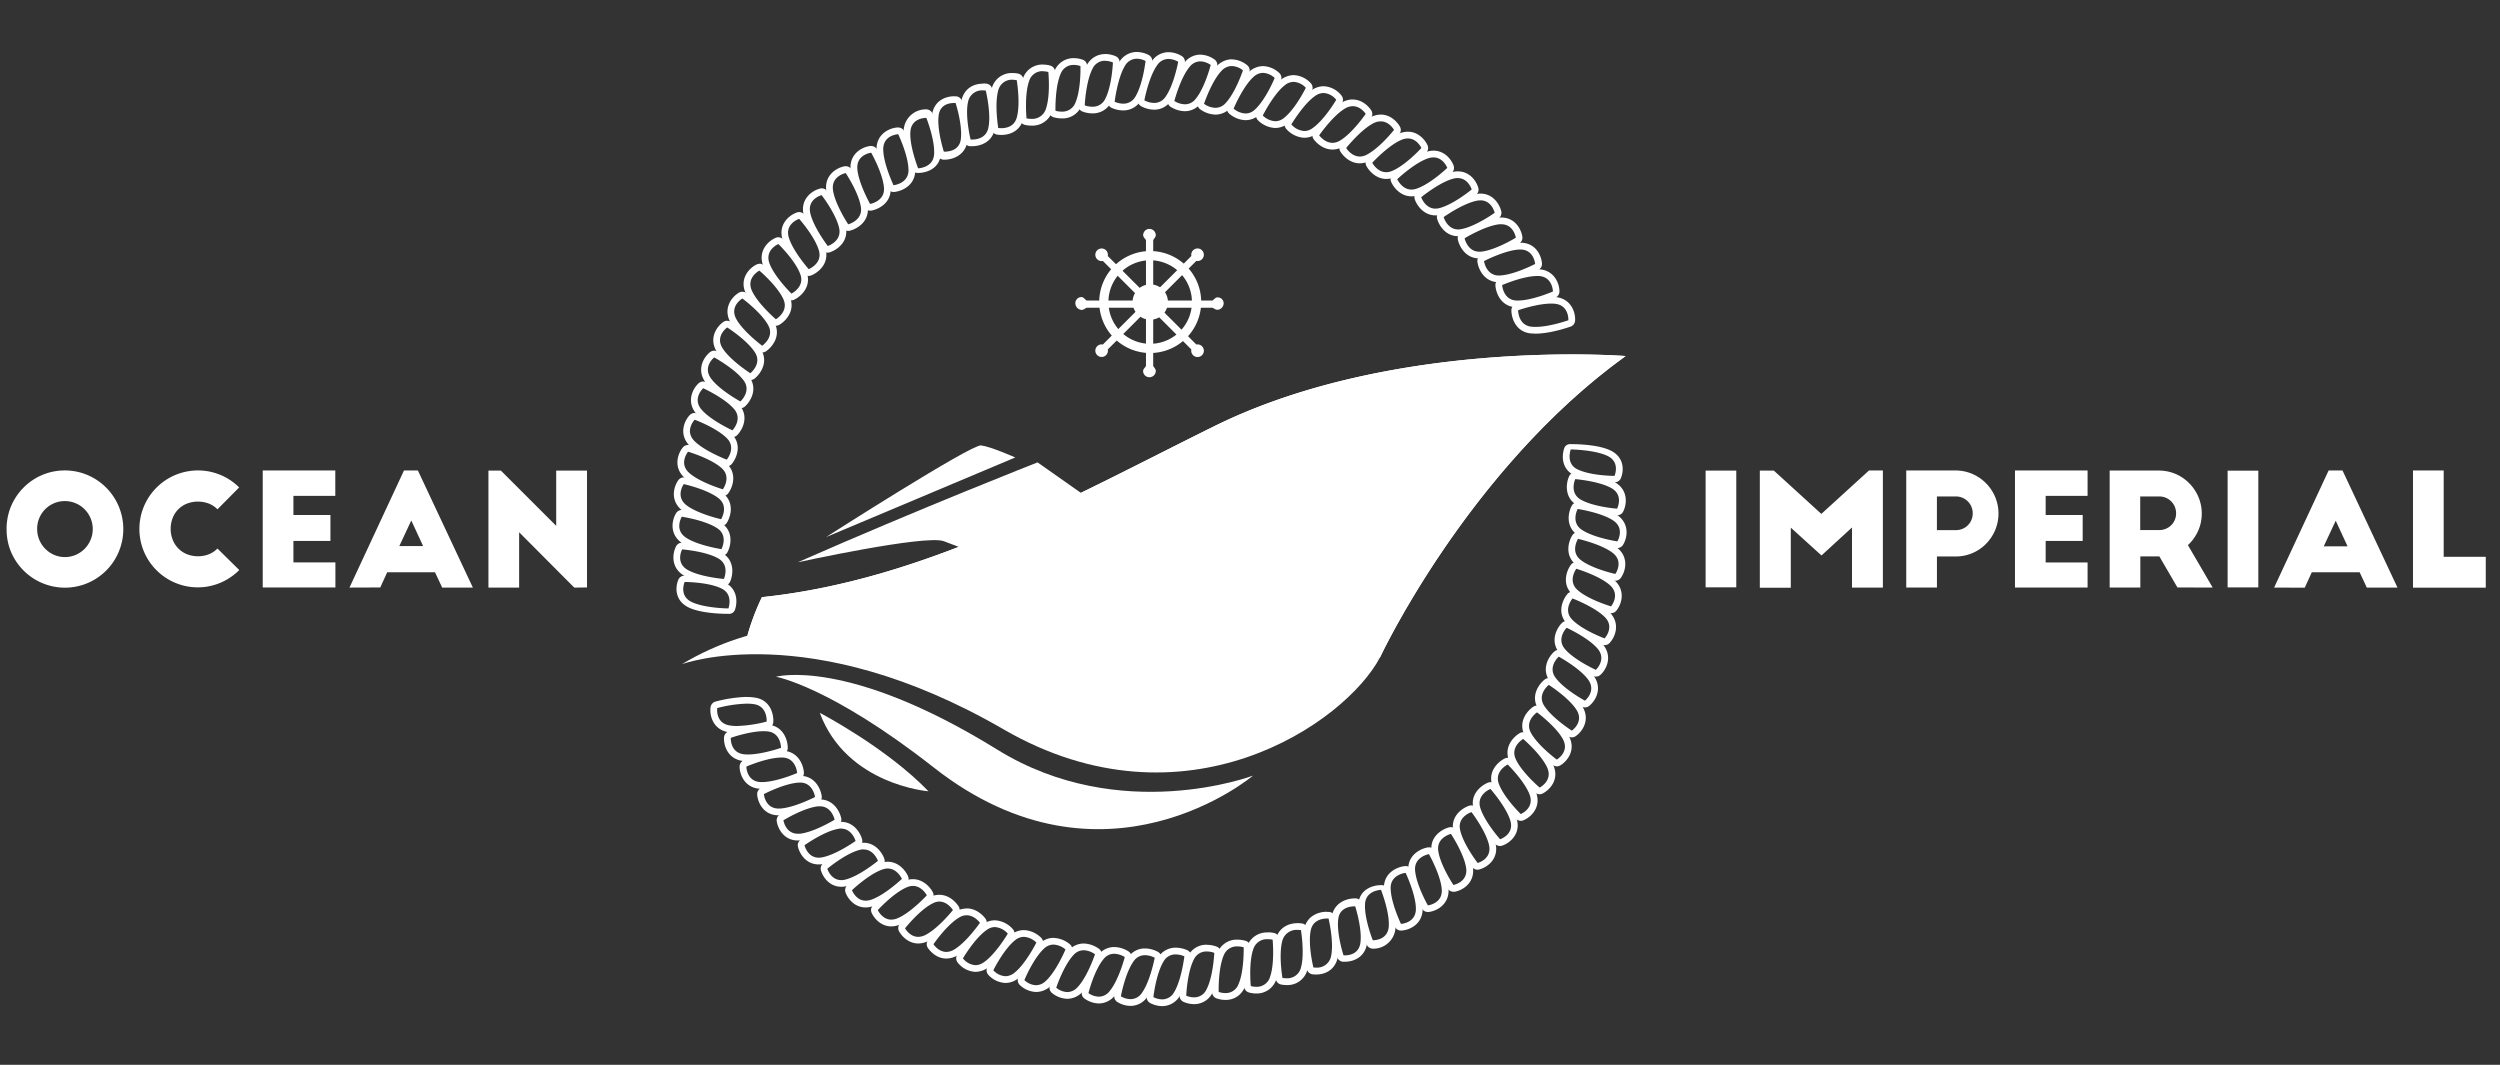<svg id="Layer_1" data-name="Layer 1" xmlns="http://www.w3.org/2000/svg" viewBox="0 0 878.1 374"><rect x="0" y="0" width="878.1" height="374" fill="#333333" stroke="none"/><defs><style>.cls-1{fill:#fff;fill-rule:evenodd;}</style></defs><title>oceanimperialw</title><path class="cls-1" d="M262.29,244.78h0a48.09,48.09,0,0,0-11,1.65,2.39,2.39,0,0,0-1.71,2c-.4,3,.92,7.82,6.22,8.75a17.52,17.52,0,0,0,3,.24,49.5,49.5,0,0,0,11.08-1.65,2.37,2.37,0,0,0,1.73-2.11c.19-2.57-.86-7.67-6.23-8.6a18.34,18.34,0,0,0-3.12-.25Zm0,2.37a15.6,15.6,0,0,1,2.71.21c4.67.82,4.28,6.09,4.28,6.09A46.8,46.8,0,0,1,258.83,255a14.6,14.6,0,0,1-2.63-.21c-5-.87-4.28-6.09-4.28-6.09A45.44,45.44,0,0,1,262.29,247.15Z"/><path class="cls-1" d="M268.23,254.46h0c-5.38,0-12.07,2.37-12.35,2.47a2.38,2.38,0,0,0-1.57,2.08c-.19,3,1.46,7.73,6.81,8.29a13.43,13.43,0,0,0,1.59.08c5.32,0,12.11-2.37,12.4-2.47a2.37,2.37,0,0,0,1.58-2.23c0-2.57-1.39-7.58-6.82-8.14a14.19,14.19,0,0,0-1.64-.08Zm0,2.37a12.62,12.62,0,0,1,1.4.07c4.72.48,4.69,5.77,4.69,5.77S267.68,265,262.71,265c-.47,0-.91,0-1.34-.06-5-.53-4.69-5.78-4.69-5.78S263.2,256.83,268.23,256.83Z"/><path class="cls-1" d="M274.5,263.71h0c-5.56,0-13,3.23-13.3,3.37a2.37,2.37,0,0,0-1.42,2.18c0,3,2,7.62,7.37,7.8h.46c5.48,0,13-3.24,13.33-3.38a2.36,2.36,0,0,0,1.42-2.33c-.16-2.56-1.92-7.46-7.37-7.65Zm0,2.37h.41c4.75.16,5.08,5.44,5.08,5.44s-7.33,3.18-12.38,3.18h-.38c-5.05-.17-5.08-5.44-5.08-5.44S269.38,266.08,274.5,266.08Z"/><path class="cls-1" d="M281.05,272.5h-.31c-5.62.2-13.21,4.15-13.53,4.32a2.39,2.39,0,0,0-1.26,2.28c.19,2.51,2,7.27,7.56,7.27h.34c5.52-.2,13.19-4.15,13.51-4.32a2.37,2.37,0,0,0,1.26-2.42c-.33-2.47-2.34-7.13-7.57-7.13Zm0,2.37c4.54,0,5.22,5.07,5.22,5.07s-7.46,3.88-12.51,4.06h-.25c-4.81,0-5.2-5.08-5.2-5.08s7.37-3.87,12.51-4.05Z"/><path class="cls-1" d="M288,280.84h0c-.29,0-.58,0-.89,0-5.59.6-12.88,5.07-13.19,5.26a2.38,2.38,0,0,0-1.1,2.36c.34,2.33,2.33,6.75,7.43,6.75a7.69,7.69,0,0,0,.95-.06c5.5-.58,12.88-5.06,13.19-5.25a2.36,2.36,0,0,0,1.08-2.5c-.47-2.29-2.64-6.6-7.47-6.6Zm0,2.37c4.18,0,5.15,4.71,5.15,4.71s-7.17,4.38-12.2,4.92l-.7,0c-4.39,0-5.08-4.72-5.08-4.72s7.07-4.37,12.19-4.91Z"/><path class="cls-1" d="M295.41,288.67h0a7.63,7.63,0,0,0-1.41.13c-5.54,1-12.5,5.95-12.8,6.16a2.38,2.38,0,0,0-.93,2.43c.47,2.15,2.61,6.23,7.31,6.23a9,9,0,0,0,1.52-.14c5.44-1,12.49-6,12.79-6.16a2.36,2.36,0,0,0,.9-2.57c-.63-2.26-2.9-6.08-7.38-6.08Zm0,2.37c3.88,0,5.1,4.35,5.1,4.35s-6.85,4.87-11.83,5.76a6.24,6.24,0,0,1-1.1.1c-4,0-5-4.37-5-4.37s6.75-4.85,11.82-5.75A6,6,0,0,1,295.41,291Z"/><path class="cls-1" d="M303.36,296h0a7.62,7.62,0,0,0-1.92.25c-5.45,1.36-12.05,6.8-12.33,7a2.38,2.38,0,0,0-.76,2.49c.62,2.13,2.84,5.73,7.19,5.73a8.58,8.58,0,0,0,2-.26c5.36-1.35,12-6.81,12.33-7a2.37,2.37,0,0,0,.72-2.63c-.74-2.07-3.1-5.57-7.27-5.57Zm0,2.37c3.61,0,5,4,5,4s-6.49,5.34-11.39,6.57a6.18,6.18,0,0,1-1.47.19c-3.73,0-4.91-4-4.91-4S297,299.75,302,298.5A5.53,5.53,0,0,1,303.36,298.33Z"/><path class="cls-1" d="M311.79,302.68a7.79,7.79,0,0,0-2.4.4c-5.35,1.74-11.55,7.63-11.81,7.88a2.38,2.38,0,0,0-.59,2.54c.72,1.94,3,5.23,7.05,5.23a8.21,8.21,0,0,0,2.54-.43c5.25-1.71,11.54-7.63,11.81-7.88a2.36,2.36,0,0,0,.54-2.67c-.82-1.88-3.26-5.07-7.14-5.07Zm0,2.37c3.37,0,5,3.65,5,3.65s-6.11,5.78-10.91,7.35a6,6,0,0,1-1.81.3c-3.46,0-4.82-3.68-4.82-3.68s6-5.74,10.9-7.34A5.51,5.51,0,0,1,311.79,305.05Z"/><path class="cls-1" d="M320.65,308.8h0a7.5,7.5,0,0,0-2.86.58c-5.21,2.11-11,8.42-11.23,8.69a2.37,2.37,0,0,0-.4,2.57c.79,1.76,3.14,4.74,6.9,4.74a8,8,0,0,0,3-.62c5.12-2.08,11-8.42,11.22-8.68a2.38,2.38,0,0,0,.36-2.71c-.89-1.7-3.37-4.57-7-4.57Zm0,2.37c3.16,0,4.89,3.3,4.89,3.3s-5.69,6.19-10.37,8.09a5.49,5.49,0,0,1-2.11.45c-3.23,0-4.74-3.35-4.74-3.35s5.59-6.15,10.36-8.08A5.15,5.15,0,0,1,320.65,311.17Z"/><path class="cls-1" d="M329.9,314.29h0a7.39,7.39,0,0,0-3.28.79c-5.05,2.47-10.38,9.17-10.6,9.45a2.35,2.35,0,0,0-.23,2.59c.86,1.59,3.24,4.27,6.73,4.27a7.92,7.92,0,0,0,3.44-.84c5-2.43,10.37-9.17,10.59-9.45a2.37,2.37,0,0,0,.17-2.72c-.26-.42-2.64-4.09-6.82-4.09Zm0,2.37c3,0,4.8,3,4.8,3s-5.24,6.57-9.78,8.8a5.57,5.57,0,0,1-2.4.6c-3,0-4.64-3-4.64-3s5.16-6.53,9.78-8.79A5.08,5.08,0,0,1,329.9,316.66Z"/><path class="cls-1" d="M339.52,319.11h0a7.3,7.3,0,0,0-3.7,1c-4.86,2.81-9.71,9.86-9.91,10.16a2.38,2.38,0,0,0-.05,2.6c.25.39,2.53,3.81,6.54,3.81a7.59,7.59,0,0,0,3.84-1.1c4.78-2.77,9.7-9.86,9.91-10.16a2.36,2.36,0,0,0,0-2.73c-.26-.37-2.71-3.62-6.6-3.62Zm0,2.37c2.79,0,4.68,2.64,4.68,2.64s-4.77,6.92-9.15,9.45a5.23,5.23,0,0,1-2.65.78c-2.82,0-4.53-2.7-4.53-2.7s4.68-6.87,9.14-9.45A4.9,4.9,0,0,1,339.52,321.48Z"/><path class="cls-1" d="M349.44,323.25h0a7.22,7.22,0,0,0-4.09,1.31c-4.66,3.15-9,10.52-9.18,10.83a2.38,2.38,0,0,0,.14,2.6,8.36,8.36,0,0,0,6.31,3.36,7.43,7.43,0,0,0,4.23-1.38c4.58-3.1,9-10.51,9.18-10.83a2.39,2.39,0,0,0-.22-2.72,9,9,0,0,0-6.37-3.17Zm0,2.37a6.66,6.66,0,0,1,4.54,2.32s-4.27,7.23-8.45,10.07a5.21,5.21,0,0,1-2.91,1,6.13,6.13,0,0,1-4.4-2.39s4.2-7.18,8.46-10.06A4.83,4.83,0,0,1,349.44,325.62Z"/><path class="cls-1" d="M359.64,326.69h0a7.12,7.12,0,0,0-4.47,1.61c-4.43,3.47-8.24,11.12-8.4,11.45a2.37,2.37,0,0,0,.31,2.58,8.58,8.58,0,0,0,6.06,2.92,7.31,7.31,0,0,0,4.6-1.69c4.35-3.4,8.23-11.11,8.4-11.44a2.39,2.39,0,0,0-.41-2.7,9.15,9.15,0,0,0-6.09-2.73Zm0,2.37a6.85,6.85,0,0,1,4.38,2s-3.76,7.52-7.74,10.64a5,5,0,0,1-3.14,1.18,6.25,6.25,0,0,1-4.25-2.08s3.69-7.46,7.74-10.63A4.75,4.75,0,0,1,359.64,329.06Z"/><path class="cls-1" d="M370.06,329.41h0a7.15,7.15,0,0,0-4.84,1.94c-4.17,3.76-7.44,11.67-7.58,12a2.36,2.36,0,0,0,.5,2.56,8.66,8.66,0,0,0,5.76,2.51,7.34,7.34,0,0,0,5-2c4.1-3.71,7.44-11.67,7.58-12a2.39,2.39,0,0,0-.59-2.66,9.31,9.31,0,0,0-5.78-2.32Zm0,2.37a7,7,0,0,1,4.18,1.7s-3.23,7.77-7,11.15a5,5,0,0,1-3.37,1.42,6.36,6.36,0,0,1-4.07-1.8s3.16-7.69,7-11.15A4.75,4.75,0,0,1,370.06,331.78Z"/><path class="cls-1" d="M380.66,331.4h0a7.1,7.1,0,0,0-5.19,2.28c-3.91,4.05-6.62,12.16-6.73,12.5a2.38,2.38,0,0,0,.67,2.52,8.83,8.83,0,0,0,5.45,2.12,7.25,7.25,0,0,0,5.28-2.38c3.83-4,6.6-12.15,6.72-12.5a2.37,2.37,0,0,0-.78-2.62,9.56,9.56,0,0,0-5.42-1.92Zm0,2.37a7.18,7.18,0,0,1,3.95,1.41s-2.68,8-6.18,11.62a4.87,4.87,0,0,1-3.57,1.65,6.49,6.49,0,0,1-3.87-1.52s2.61-7.9,6.18-11.61A4.71,4.71,0,0,1,380.66,333.77Z"/><path class="cls-1" d="M391.39,332.64a7.07,7.07,0,0,0-5.55,2.66c-3.61,4.31-5.74,12.59-5.83,12.94a2.35,2.35,0,0,0,.85,2.46,9,9,0,0,0,5.08,1.75,7.15,7.15,0,0,0,5.59-2.75c3.55-4.25,5.74-12.59,5.83-12.95a2.35,2.35,0,0,0-.95-2.55,9.71,9.71,0,0,0-5-1.56Zm0,2.37a7.31,7.31,0,0,1,3.68,1.15s-2.11,8.14-5.35,12a4.79,4.79,0,0,1-3.78,1.91,6.63,6.63,0,0,1-3.63-1.25s2-8.07,5.35-12A4.7,4.7,0,0,1,391.39,335Z"/><path class="cls-1" d="M402.2,333.13h0a7,7,0,0,0-5.89,3.05c-3.3,4.56-4.86,13-4.92,13.32a2.37,2.37,0,0,0,1,2.4,9,9,0,0,0,4.68,1.41,7.08,7.08,0,0,0,5.9-3.16c3.24-4.47,4.85-13,4.92-13.32a2.37,2.37,0,0,0-1.14-2.48,9.87,9.87,0,0,0-4.57-1.22Zm0,2.37a7.53,7.53,0,0,1,3.38.9s-1.55,8.26-4.51,12.36a4.76,4.76,0,0,1-4,2.18,6.79,6.79,0,0,1-3.37-1s1.49-8.19,4.51-12.36A4.72,4.72,0,0,1,402.2,335.5Z"/><path class="cls-1" d="M413,332.86h0a7.11,7.11,0,0,0-6.23,3.48c-3,4.77-3.94,13.27-4,13.63a2.37,2.37,0,0,0,1.19,2.32,9.18,9.18,0,0,0,4.23,1.1,7.17,7.17,0,0,0,6.2-3.58c2.92-4.7,3.93-13.27,4-13.63a2.37,2.37,0,0,0-1.3-2.4,10.07,10.07,0,0,0-4.08-.92Zm0,2.37a7.58,7.58,0,0,1,3,.68s-1,8.35-3.63,12.64a4.76,4.76,0,0,1-4.19,2.47,6.85,6.85,0,0,1-3.06-.79s.91-8.27,3.64-12.64A4.71,4.71,0,0,1,413,335.23Z"/><path class="cls-1" d="M423.88,331.83h0a7.15,7.15,0,0,0-6.58,3.93c-2.64,5-3,13.52-3,13.88a2.36,2.36,0,0,0,1.35,2.23,9.31,9.31,0,0,0,3.74.82,7.12,7.12,0,0,0,6.49-4c2.59-4.88,3-13.5,3-13.87a2.36,2.36,0,0,0-1.46-2.3,10,10,0,0,0-3.53-.66Zm0,2.37a7.68,7.68,0,0,1,2.63.48s-.38,8.4-2.75,12.87a4.73,4.73,0,0,1-4.39,2.76,7,7,0,0,1-2.72-.58s.33-8.31,2.75-12.86A4.79,4.79,0,0,1,423.88,334.2Z"/><path class="cls-1" d="M434.66,330.05h0a7.18,7.18,0,0,0-6.94,4.4c-2.28,5.14-2.05,13.69-2,14.05a2.39,2.39,0,0,0,1.49,2.14,9.44,9.44,0,0,0,3.21.57,7.1,7.1,0,0,0,6.78-4.49c2.24-5.05,2-13.68,2-14.05a2.36,2.36,0,0,0-1.62-2.19,10.19,10.19,0,0,0-2.92-.43Zm0,2.37a7.66,7.66,0,0,1,2.17.31s.21,8.41-1.84,13a4.76,4.76,0,0,1-4.61,3.08,6.9,6.9,0,0,1-2.33-.41s-.25-8.31,1.84-13A4.88,4.88,0,0,1,434.66,332.42Z"/><path class="cls-1" d="M445.34,327.52h0a7.32,7.32,0,0,0-7.31,4.9c-1.92,5.29-1.1,13.8-1.06,14.16a2.36,2.36,0,0,0,1.64,2,9.15,9.15,0,0,0,2.61.37,7.2,7.2,0,0,0,7.08-5c1.88-5.19,1.09-13.79,1.06-14.15a2.39,2.39,0,0,0-1.78-2.08,9.77,9.77,0,0,0-2.24-.25Zm0,2.37a7.36,7.36,0,0,1,1.66.18s.79,8.37-.93,13.12a4.83,4.83,0,0,1-4.85,3.41,6.82,6.82,0,0,1-1.89-.26s-.83-8.27.93-13.12A5,5,0,0,1,445.34,329.89Z"/><path class="cls-1" d="M455.83,324.25h0c-3.83,0-6.69,2-7.66,5.42-1.55,5.41-.14,13.84-.07,14.2a2.38,2.38,0,0,0,1.77,1.91,9.32,9.32,0,0,0,2,.21,7.22,7.22,0,0,0,7.37-5.48c1.51-5.31.13-13.83.07-14.19a2.38,2.38,0,0,0-1.91-1.95,9.41,9.41,0,0,0-1.55-.12Zm0,2.37a7.06,7.06,0,0,1,1.12.08s1.37,8.3,0,13.15a4.92,4.92,0,0,1-5.09,3.76,6.79,6.79,0,0,1-1.42-.14s-1.4-8.2,0-13.15A5.17,5.17,0,0,1,455.83,326.62Z"/><path class="cls-1" d="M466.09,320.25h0c-3.26,0-7.07,1.57-8,6-1.16,5.5.84,13.82.92,14.17a2.38,2.38,0,0,0,1.91,1.78,9.38,9.38,0,0,0,1.3.09c4,0,6.86-2.24,7.65-6,1.14-5.4-.83-13.81-.92-14.16a2.4,2.4,0,0,0-2-1.81,7.09,7.09,0,0,0-.82,0Zm0,2.37a4.11,4.11,0,0,1,.55,0s1.95,8.18.91,13.12a5,5,0,0,1-5.33,4.12,6.11,6.11,0,0,1-.91-.06s-2-8.08-.9-13.12C461.2,323,464.72,322.62,466.09,322.62Z"/><path class="cls-1" d="M475.93,315.55h0c-3.62,0-7.55,2-8.18,6.54-.78,5.57,1.79,13.73,1.91,14.08a2.39,2.39,0,0,0,2,1.63,5.71,5.71,0,0,0,.64,0c3.37,0,7.21-1.72,7.88-6.55.76-5.47-1.79-13.71-1.9-14.06a2.39,2.39,0,0,0-2.17-1.66Zm-.68,2.79H476s2.52,7.82,1.83,12.82c-.59,4.15-4.29,4.4-5.54,4.4a1.27,1.27,0,0,1-.41-.06s-2.53-7.75-1.81-12.85c.6-4.31,5.09-4.31,5.83-4.31Z"/><path class="cls-1" d="M485.07,310.9H485c-2.57,0-7.53,1.3-7.91,6.74-.38,5.62,2.75,13.67,2.89,14a2.41,2.41,0,0,0,2.13,1.58h.12a7.8,7.8,0,0,0,7.93-7.37c.37-5.5-2.75-13.33-2.89-13.68a2.17,2.17,0,0,0-2.2-1.28Zm0,1.66s3.07,7.8,2.72,12.84c-.33,4.76-5,4.86-5.56,4.86h-.05s-3.08-7.7-2.72-12.84C479.78,312.68,485.07,312.56,485.07,312.56Z"/><path class="cls-1" d="M493.71,304.21l-.24,0c-2.55.25-7.39,2.17-7.39,7.63,0,5.62,3.69,13.34,3.85,13.67a2.37,2.37,0,0,0,2.14,1.34h.09c3-.13,7.54-2.27,7.53-7.64,0-5.52-3.68-13.33-3.84-13.66a2.37,2.37,0,0,0-2.14-1.36Zm0,2.37s3.61,7.6,3.61,12.65-5.25,5.27-5.25,5.27-3.61-7.5-3.62-12.65C488.45,307.11,493.71,306.58,493.71,306.58Z"/><path class="cls-1" d="M501.91,297.64a1.81,1.81,0,0,0-.4,0c-2.53.43-7.23,2.68-6.84,8.12.4,5.62,4.61,13.06,4.79,13.38a2.36,2.36,0,0,0,2.06,1.19h.26c3-.34,7.36-2.79,7-8.15s-4.6-13-4.78-13.36a2.39,2.39,0,0,0-2.07-1.21Zm0,2.37s4.13,7.33,4.49,12.37-4.88,5.62-4.88,5.62-4.12-7.22-4.49-12.36C496.7,300.9,501.91,300,501.91,300Z"/><path class="cls-1" d="M509.63,290.52a2.74,2.74,0,0,0-.56.06c-2.5.61-7,3.19-6.25,8.59.78,5.57,5.5,12.7,5.71,13a2.38,2.38,0,0,0,2,1.05,2.15,2.15,0,0,0,.43,0c3-.54,7.14-3.29,6.39-8.61s-5.51-12.69-5.71-13a2.37,2.37,0,0,0-2-1.06Zm0,2.37s4.63,7,5.34,12-4.47,5.95-4.47,5.95-4.62-6.92-5.33-12C504.5,294.14,509.63,292.89,509.63,292.89Z"/><path class="cls-1" d="M516.84,282.87a2.57,2.57,0,0,0-.72.11c-2.45.78-6.78,3.67-5.64,9,1.17,5.5,6.38,12.29,6.6,12.57a2.4,2.4,0,0,0,1.88.93,2.46,2.46,0,0,0,.59-.08c2.93-.75,6.9-3.78,5.78-9s-6.38-12.27-6.61-12.56a2.34,2.34,0,0,0-1.88-.93Zm0,2.37s5.11,6.68,6.17,11.62-4,6.25-4,6.25-5.09-6.59-6.16-11.62C511.8,286.84,516.84,285.24,516.84,285.24Z"/><path class="cls-1" d="M523.5,274.74a2.44,2.44,0,0,0-.88.16c-2.39,1-6.51,4.14-5,9.37,1.56,5.42,7.22,11.82,7.47,12.09a2.37,2.37,0,0,0,2.51.67c2.88-.95,6.63-4.25,5.14-9.42s-7.22-11.8-7.46-12.07a2.39,2.39,0,0,0-1.78-.8Zm0,2.37s5.56,6.3,7,11.16-3.6,6.51-3.6,6.51-5.54-6.2-7-11.16C518.59,279.06,523.5,277.11,523.5,277.11Z"/><path class="cls-1" d="M529.57,266.16a2.49,2.49,0,0,0-1,.23c-2.31,1.12-6.2,4.58-4.33,9.7,1.93,5.29,8,11.28,8.29,11.53a2.33,2.33,0,0,0,1.65.68,2.38,2.38,0,0,0,.91-.18c2.8-1.15,6.3-4.7,4.46-9.75s-8-11.27-8.28-11.53a2.38,2.38,0,0,0-1.67-.68Zm0,2.37s6,5.9,7.72,10.65-3.14,6.75-3.14,6.75-5.95-5.81-7.71-10.65C524.81,270.82,529.57,268.53,529.57,268.53Z"/><path class="cls-1" d="M535,257.18a2.36,2.36,0,0,0-1.17.31c-2.24,1.27-5.87,5-3.65,10s8.8,10.69,9.07,10.92a2.35,2.35,0,0,0,1.54.57,2.32,2.32,0,0,0,1-.25c2.72-1.35,6-5.13,3.77-10s-8.78-10.68-9.06-10.92a2.36,2.36,0,0,0-1.55-.57Zm0,2.37s6.39,5.47,8.45,10.08-2.66,7-2.66,7-6.35-5.38-8.44-10.09C530.44,262.17,535,259.55,535,259.55Z"/><path class="cls-1" d="M539.86,247.84a2.35,2.35,0,0,0-1.32.4c-2.14,1.43-5.51,5.39-2.94,10.21s9.52,10.05,9.81,10.26a2.35,2.35,0,0,0,1.4.46,2.32,2.32,0,0,0,1.2-.32c2.62-1.54,5.59-5.54,3.06-10.28s-9.51-10-9.8-10.26a2.39,2.39,0,0,0-1.41-.47Zm0,2.37s6.74,5,9.12,9.47-2.17,7.12-2.17,7.12-6.7-4.92-9.12-9.47C535.46,253.14,539.86,250.21,539.86,250.21Z"/><path class="cls-1" d="M544,238.19a2.33,2.33,0,0,0-1.45.49c-2,1.58-5.12,5.77-2.23,10.39,3,4.77,10.2,9.37,10.5,9.56a2.43,2.43,0,0,0,1.27.37,2.34,2.34,0,0,0,1.34-.42c2.5-1.71,5.19-5.91,2.34-10.47s-10.19-9.35-10.49-9.55a2.4,2.4,0,0,0-1.28-.37Zm0,2.37s7.08,4.53,9.76,8.81-1.67,7.26-1.67,7.26-7-4.45-9.76-8.82C539.83,243.79,544,240.56,544,240.56Z"/><path class="cls-1" d="M547.49,228.27a2.32,2.32,0,0,0-1.57.6c-1.93,1.71-4.72,6.11-1.5,10.52s10.82,8.63,11.14,8.8a2.39,2.39,0,0,0,1.13.28,2.37,2.37,0,0,0,1.47-.51c2.38-1.88,4.76-6.26,1.6-10.61s-10.81-8.62-11.13-8.79a2.33,2.33,0,0,0-1.14-.29Zm0,2.37s7.38,4,10.35,8.1-1.15,7.36-1.15,7.36-7.33-3.94-10.36-8.11C543.54,234.16,547.49,230.64,547.49,230.64Z"/><path class="cls-1" d="M550.26,218.13a2.35,2.35,0,0,0-1.69.72c-1.8,1.84-4.27,6.42-.76,10.59s11.4,7.86,11.73,8a2.4,2.4,0,0,0,1,.21,2.36,2.36,0,0,0,1.59-.61c2.24-2,4.32-6.58.86-10.7s-11.39-7.84-11.72-8a2.27,2.27,0,0,0-1-.22Zm0,2.37s7.65,3.5,10.9,7.36-.64,7.42-.64,7.42-7.58-3.42-10.89-7.36C546.57,224.29,550.26,220.5,550.26,220.5Z"/><path class="cls-1" d="M552.33,207.82a2.37,2.37,0,0,0-1.81.84c-1.67,2-3.81,6.71,0,10.62s11.93,7,12.27,7.17a2.33,2.33,0,0,0,.82.15,2.38,2.38,0,0,0,1.72-.74c2.08-2.2,3.84-6.87.1-10.73s-11.91-7-12.25-7.15a2.22,2.22,0,0,0-.83-.16Zm0,2.38s7.86,3,11.38,6.58-.12,7.45-.12,7.45-7.8-2.89-11.38-6.6C548.9,214.23,552.33,210.2,552.33,210.2Z"/><path class="cls-1" d="M410.46,18.33h0a7.07,7.07,0,0,0-5.9,3.17c-3.24,4.46-4.85,13-4.92,13.31a2.37,2.37,0,0,0,1.14,2.48,9.71,9.71,0,0,0,4.58,1.23,7,7,0,0,0,5.88-3.06c3.3-4.55,4.86-13,4.92-13.32a2.37,2.37,0,0,0-1-2.4,9.11,9.11,0,0,0-4.68-1.41Zm0,2.38a6.84,6.84,0,0,1,3.37,1s-1.49,8.19-4.5,12.36a4.72,4.72,0,0,1-4,2.08,7.49,7.49,0,0,1-3.39-.91s1.55-8.26,4.51-12.35A4.75,4.75,0,0,1,410.46,20.71Z"/><path class="cls-1" d="M399.3,18.26h0a7.15,7.15,0,0,0-6.2,3.58c-2.92,4.69-3.93,13.26-4,13.62a2.35,2.35,0,0,0,1.3,2.4,9.89,9.89,0,0,0,4.08.92,7.12,7.12,0,0,0,6.23-3.47c3-4.78,3.94-13.28,4-13.64a2.38,2.38,0,0,0-1.18-2.32,9.33,9.33,0,0,0-4.24-1.09Zm0,2.37a6.86,6.86,0,0,1,3.06.78s-.91,8.27-3.63,12.64a4.74,4.74,0,0,1-4.22,2.36,7.67,7.67,0,0,1-3-.67s1-8.36,3.63-12.64A4.75,4.75,0,0,1,399.3,20.63Z"/><path class="cls-1" d="M388.19,19h0a7.13,7.13,0,0,0-6.5,4c-2.58,4.87-3,13.5-3,13.86a2.39,2.39,0,0,0,1.47,2.3,10,10,0,0,0,3.53.66,7.15,7.15,0,0,0,6.59-3.93c2.63-5,3-13.51,3-13.87a2.38,2.38,0,0,0-1.34-2.24,9.5,9.5,0,0,0-3.74-.81Zm0,2.37a7,7,0,0,1,2.71.58s-.33,8.32-2.74,12.86a4.79,4.79,0,0,1-4.49,2.67A7.68,7.68,0,0,1,381,37s.38-8.4,2.75-12.87A4.75,4.75,0,0,1,388.19,21.33Z"/><path class="cls-1" d="M377.18,20.43h0a7.13,7.13,0,0,0-6.79,4.49c-2.23,5-2.05,13.68-2,14A2.35,2.35,0,0,0,370,41.16a10.35,10.35,0,0,0,2.92.43,7.17,7.17,0,0,0,6.94-4.4c2.28-5.14,2.05-13.69,2-14A2.36,2.36,0,0,0,380.38,21a9.63,9.63,0,0,0-3.2-.57Zm0,2.37a6.88,6.88,0,0,1,2.32.41s.25,8.32-1.83,13a4.89,4.89,0,0,1-4.78,3,7.66,7.66,0,0,1-2.17-.31s-.21-8.41,1.84-13A4.78,4.78,0,0,1,377.18,22.8Z"/><path class="cls-1" d="M366.33,22.67h0a7.2,7.2,0,0,0-7.08,5c-1.88,5.19-1.09,13.79-1.06,14.16A2.39,2.39,0,0,0,360,43.87a9.8,9.8,0,0,0,2.25.25,7.32,7.32,0,0,0,7.31-4.89c1.91-5.29,1.09-13.81,1.05-14.17a2.37,2.37,0,0,0-1.64-2,9.15,9.15,0,0,0-2.61-.37Zm0,2.37a6.82,6.82,0,0,1,1.89.26s.83,8.28-.92,13.12a5,5,0,0,1-5.08,3.33,7.4,7.4,0,0,1-1.67-.18s-.79-8.37.93-13.12A4.83,4.83,0,0,1,366.33,25Z"/><path class="cls-1" d="M355.7,25.66h0a7.21,7.21,0,0,0-7.37,5.48c-1.51,5.3-.13,13.83-.07,14.19a2.36,2.36,0,0,0,1.91,1.94,9.1,9.1,0,0,0,1.54.12c3.84,0,6.71-2,7.68-5.42,1.54-5.4.12-13.84.06-14.2a2.34,2.34,0,0,0-1.77-1.9,8.65,8.65,0,0,0-2-.21Zm0,2.37a6.79,6.79,0,0,1,1.42.14s1.4,8.2,0,13.15c-.91,3.23-3.79,3.7-5.39,3.7a7,7,0,0,1-1.11-.08s-1.37-8.29,0-13.15A4.92,4.92,0,0,1,355.7,28Z"/><path class="cls-1" d="M345.33,29.38h0c-4,0-6.85,2.24-7.65,6-1.14,5.4.84,13.81.92,14.16a2.4,2.4,0,0,0,2,1.81,7,7,0,0,0,.81,0c3.26,0,7.08-1.57,8-6,1.17-5.5-.83-13.82-.92-14.17a2.37,2.37,0,0,0-1.91-1.78,9.38,9.38,0,0,0-1.3-.09Zm0,2.37a6.11,6.11,0,0,1,.91.06s2,8.08.9,13.12c-.78,3.72-4.3,4.09-5.68,4.09-.34,0-.55,0-.55,0s-2-8.19-.91-13.13A5,5,0,0,1,345.33,31.75Z"/><path class="cls-1" d="M335.23,33.81h0c-3.37,0-7.2,1.72-7.88,6.55-.76,5.47,1.8,13.72,1.91,14.07a2.39,2.39,0,0,0,2.17,1.66h.19c3.62,0,7.56-2,8.19-6.54.77-5.56-1.8-13.72-1.91-14.07a2.41,2.41,0,0,0-2-1.64,5.71,5.71,0,0,0-.64,0Zm0,2.37a3.44,3.44,0,0,1,.41,0s2.53,7.72,1.82,12.82c-.6,4.31-5.11,4.28-5.84,4.28h-.1S329,45.48,329.7,40.48C330.28,36.33,334,36.18,335.23,36.18Z"/><path class="cls-1" d="M325.32,38.41h0a7.79,7.79,0,0,0-7.92,7.37c-.38,5.51,2.74,13.34,2.87,13.68a2.19,2.19,0,0,0,2.21,1.28h.07c2.57,0,7.54-1.3,7.91-6.74.39-5.62-2.75-13.67-2.89-14a2.41,2.41,0,0,0-2.13-1.59Zm-.46,3h.51s3.08,7.69,2.72,12.83c-.32,4.74-5.61,4.88-5.61,4.88s-3.07-7.81-2.72-12.84c.33-4.77,5-4.87,5.56-4.87Z"/><path class="cls-1" d="M315.49,44.77h-.1c-3,.13-7.54,2.27-7.53,7.65s3.68,13.33,3.84,13.66a2.37,2.37,0,0,0,2.14,1.35h.24c2.56-.25,7.4-2.18,7.39-7.64,0-5.62-3.69-13.34-3.85-13.67a2.37,2.37,0,0,0-2.13-1.34Zm0,2.37s3.6,7.5,3.61,12.65c0,4.75-5.26,5.27-5.26,5.27s-3.6-7.6-3.61-12.65S315.49,47.14,315.49,47.14Z"/><path class="cls-1" d="M306,51.27a1.14,1.14,0,0,0-.26,0c-3,.33-7.36,2.78-7,8.14.39,5.51,4.61,13.05,4.79,13.37a2.37,2.37,0,0,0,2.06,1.2,2.69,2.69,0,0,0,.4,0c2.54-.43,7.23-2.69,6.84-8.14s-4.61-13-4.79-13.36a2.37,2.37,0,0,0-2.06-1.2Zm0,2.37s4.12,7.23,4.49,12.36c.34,4.74-4.88,5.63-4.88,5.63s-4.13-7.33-4.48-12.36S306,53.64,306,53.64Z"/><path class="cls-1" d="M297.05,58.41a3,3,0,0,0-.42,0c-3,.55-7.15,3.29-6.4,8.62s5.51,12.69,5.71,13a2.35,2.35,0,0,0,2,1.07,2.2,2.2,0,0,0,.56-.07c2.5-.61,7-3.19,6.26-8.59-.79-5.57-5.52-12.7-5.72-13a2.36,2.36,0,0,0-2-1.06Zm0,2.38s4.62,6.92,5.34,12c.66,4.71-4.47,6-4.47,6s-4.63-7-5.34-12S297.05,60.79,297.05,60.79Z"/><path class="cls-1" d="M288.59,66.17a2.3,2.3,0,0,0-.58.07c-2.94.75-6.91,3.78-5.78,9s6.37,12.28,6.6,12.57a2.38,2.38,0,0,0,1.88.93,2.57,2.57,0,0,0,.72-.11c2.45-.79,6.78-3.68,5.64-9-1.17-5.5-6.38-12.29-6.6-12.57a2.37,2.37,0,0,0-1.88-.92Zm0,2.37s5.09,6.58,6.16,11.61c1,4.65-4,6.26-4,6.26s-5.11-6.68-6.16-11.63S288.59,68.54,288.59,68.54Z"/><path class="cls-1" d="M280.69,74.49a2.39,2.39,0,0,0-.74.12c-2.88,1-6.62,4.25-5.13,9.42s7.22,11.8,7.46,12.08a2.37,2.37,0,0,0,1.78.8,2.4,2.4,0,0,0,.87-.17c2.39-.95,6.51-4.14,5-9.38-1.56-5.4-7.22-11.81-7.46-12.08a2.4,2.4,0,0,0-1.78-.79Zm0,2.37s5.53,6.21,6.95,11.16c1.32,4.56-3.59,6.52-3.59,6.52s-5.57-6.31-7-11.16S280.7,76.86,280.7,76.86Z"/><path class="cls-1" d="M273.4,83.34a2.33,2.33,0,0,0-.9.18c-2.81,1.16-6.31,4.71-4.47,9.76s8,11.27,8.28,11.52a2.39,2.39,0,0,0,1.67.69,2.35,2.35,0,0,0,1-.24c2.32-1.11,6.21-4.58,4.33-9.7-1.92-5.28-8-11.28-8.29-11.53a2.37,2.37,0,0,0-1.65-.68Zm0,2.38s6,5.81,7.71,10.64c1.63,4.46-3.13,6.76-3.13,6.76s-6-5.91-7.72-10.65S273.4,85.72,273.4,85.72Z"/><path class="cls-1" d="M266.73,92.68a2.29,2.29,0,0,0-1.05.25c-2.72,1.35-6,5.14-3.77,10s8.79,10.68,9.06,10.91a2.38,2.38,0,0,0,2.72.26c2.24-1.27,5.88-5,3.65-10s-8.8-10.69-9.07-10.92a2.41,2.41,0,0,0-1.54-.57Zm0,2.37s6.35,5.39,8.45,10.09c1.93,4.33-2.66,7-2.66,7s-6.39-5.47-8.44-10.08S266.73,95.05,266.73,95.05Z"/><path class="cls-1" d="M260.74,102.47a2.36,2.36,0,0,0-1.2.33c-2.62,1.53-5.59,5.53-3.06,10.28s9.51,10,9.8,10.26a2.36,2.36,0,0,0,2.73.07c2.14-1.43,5.51-5.4,2.95-10.22s-9.53-10-9.82-10.26a2.39,2.39,0,0,0-1.4-.46Zm0,2.37s6.7,4.93,9.12,9.47c2.24,4.19-2.16,7.12-2.16,7.12s-6.75-5-9.13-9.47S260.74,104.84,260.74,104.84Z"/><path class="cls-1" d="M255.44,112.65a2.43,2.43,0,0,0-1.34.41c-2.5,1.71-5.19,5.92-2.33,10.47s10.18,9.36,10.49,9.55A2.35,2.35,0,0,0,265,133c2-1.57,5.12-5.77,2.22-10.39s-10.2-9.36-10.5-9.55a2.34,2.34,0,0,0-1.27-.37Zm0,2.37s7,4.44,9.76,8.81c2.52,4-1.66,7.26-1.66,7.26s-7.09-4.54-9.77-8.81S255.44,115,255.44,115Z"/><path class="cls-1" d="M250.86,123.17a2.38,2.38,0,0,0-1.47.52c-2.38,1.88-4.76,6.25-1.6,10.6s10.82,8.62,11.14,8.8a2.37,2.37,0,0,0,2.71-.31c1.92-1.72,4.71-6.12,1.49-10.53s-10.83-8.62-11.14-8.79a2.4,2.4,0,0,0-1.13-.29Zm0,2.37s7.33,4,10.36,8.11c2.79,3.84-1.16,7.36-1.16,7.36s-7.38-4-10.35-8.11S250.86,125.54,250.86,125.54Z"/><path class="cls-1" d="M247,134a2.35,2.35,0,0,0-1.6.62c-2.24,2-4.32,6.58-.86,10.7s11.39,7.84,11.72,8a2.45,2.45,0,0,0,1,.21,2.34,2.34,0,0,0,1.69-.71c1.8-1.84,4.27-6.43.76-10.6s-11.4-7.85-11.73-8a2.35,2.35,0,0,0-1-.21Zm0,2.37s7.57,3.42,10.89,7.37c3.05,3.63-.64,7.41-.64,7.41s-7.65-3.5-10.9-7.36S247,136.36,247,136.36Z"/><path class="cls-1" d="M244,145.05a2.37,2.37,0,0,0-1.72.73c-2.09,2.2-3.85,6.87-.11,10.73s11.91,7,12.25,7.16a2.44,2.44,0,0,0,.84.15A2.35,2.35,0,0,0,257,163c1.66-2,3.8-6.71,0-10.62s-11.92-7-12.26-7.17a2.62,2.62,0,0,0-.82-.14Zm0,2.37s7.8,2.88,11.38,6.59c3.3,3.4-.12,7.44-.12,7.44s-7.87-3-11.39-6.59S244,147.42,244,147.42Z"/><path class="cls-1" d="M241.68,156.29a2.38,2.38,0,0,0-1.83.86c-1.93,2.34-3.36,7.12.64,10.71s12.37,6.18,12.72,6.29a2.73,2.73,0,0,0,.68.1,2.36,2.36,0,0,0,1.91-1c1.53-2.07,3.33-7-.73-10.6s-12.38-6.19-12.73-6.29a2.16,2.16,0,0,0-.66-.1Zm0,2.37s8,2.34,11.81,5.78c3.53,3.17.4,7.43.4,7.43s-8.06-2.4-11.82-5.77S241.68,158.66,241.68,158.66Z"/><path class="cls-1" d="M240.18,167.67a2.37,2.37,0,0,0-1.93,1c-1.77,2.47-2.86,7.33,1.38,10.64s12.78,5.3,13.13,5.38a2.31,2.31,0,0,0,.52.06,2.38,2.38,0,0,0,2-1.1c1.38-2.18,2.85-7.18-1.46-10.53s-12.78-5.3-13.14-5.38a2.07,2.07,0,0,0-.5-.06Zm0,2.37s8.13,1.78,12.18,4.94c3.75,2.92.92,7.39.92,7.39s-8.2-1.84-12.19-4.94S240.18,170,240.18,170Z"/><path class="cls-1" d="M239.47,179.12a2.37,2.37,0,0,0-2,1.13c-1.59,2.59-2.34,7.52,2.12,10.52s13.11,4.4,13.47,4.45a2.19,2.19,0,0,0,.36,0A2.38,2.38,0,0,0,255.5,194c1.22-2.26,2.33-7.35-2.2-10.39s-13.12-4.41-13.48-4.46a2.07,2.07,0,0,0-.35,0Zm0,2.37s8.23,1.21,12.5,4.08c3.94,2.65,1.43,7.31,1.43,7.31s-8.32-1.26-12.5-4.07S239.48,181.49,239.48,181.49Z"/><path class="cls-1" d="M239.58,190.6a2.36,2.36,0,0,0-2.1,1.27c-1.41,2.69-1.81,7.67,2.85,10.35s13.38,3.47,13.75,3.5h.19a2.38,2.38,0,0,0,2.16-1.39c1.06-2.35,1.81-7.5-2.92-10.22s-13.39-3.48-13.75-3.5Zm0,2.37s8.29.62,12.75,3.2c4.11,2.36,1.93,7.18,1.93,7.18s-8.37-.67-12.75-3.19S239.58,193,239.58,193Z"/><path class="cls-1" d="M240.48,202.2a2.31,2.31,0,0,0-2.18,1.34c-1.21,2.78-1.27,7.47,3.57,9.82s13.59,2.24,14,2.24h0a2.17,2.17,0,0,0,2.23-1.29c.89-2.41,1.28-7.4-3.63-9.78s-13.6-2.33-14-2.33Zm0,2.21s8.31,0,12.94,2.3c4.27,2.07,2.43,7,2.43,7s-8.4-.08-12.95-2.29S240.48,204.41,240.48,204.41Z"/><path class="cls-1" d="M553.67,197.4a2.38,2.38,0,0,0-1.92,1c-1.52,2.07-3.33,6.95.73,10.59s12.38,6.19,12.73,6.3a2.5,2.5,0,0,0,.66.09,2.38,2.38,0,0,0,1.83-.86c1.93-2.33,3.36-7.11-.64-10.71s-12.37-6.18-12.72-6.28a2.22,2.22,0,0,0-.67-.1Zm0,2.37s8.05,2.4,11.81,5.77.39,7.44.39,7.44-8-2.33-11.81-5.78C550.53,204,553.67,199.77,553.67,199.77Z"/><path class="cls-1" d="M554.27,186.9a2.36,2.36,0,0,0-2,1.11c-1.38,2.17-2.84,7.17,1.46,10.52s12.78,5.31,13.14,5.39a2.92,2.92,0,0,0,.5.05,2.37,2.37,0,0,0,1.93-1c1.77-2.46,2.86-7.33-1.38-10.64S555.15,187,554.79,187a2.24,2.24,0,0,0-.52-.06Zm0,2.37s8.2,1.84,12.19,4.94.91,7.39.91,7.39-8.12-1.77-12.18-4.94C551.44,193.74,554.27,189.27,554.27,189.27Z"/><path class="cls-1" d="M554.14,176.4a2.37,2.37,0,0,0-2.08,1.24c-1.22,2.27-2.34,7.35,2.19,10.4s13.13,4.4,13.48,4.46l.35,0a2.38,2.38,0,0,0,2-1.13c1.59-2.58,2.33-7.51-2.13-10.52s-13.11-4.39-13.47-4.45a2.17,2.17,0,0,0-.36,0Zm0,2.37s8.32,1.25,12.51,4.07,1.43,7.31,1.43,7.31-8.23-1.2-12.5-4.08C551.64,183.42,554.14,178.77,554.14,178.77Z"/><path class="cls-1" d="M553.29,165.92a2.36,2.36,0,0,0-2.16,1.39c-1.06,2.35-1.82,7.5,2.91,10.22S567.44,181,567.8,181H568a2.37,2.37,0,0,0,2.1-1.27c1.4-2.68,1.8-7.66-2.86-10.34s-13.38-3.47-13.74-3.5Zm0,2.37s8.37.67,12.75,3.19,1.94,7.19,1.94,7.19-8.3-.62-12.76-3.19C551.11,173.11,553.29,168.29,553.29,168.29Z"/><path class="cls-1" d="M551.7,156a2.16,2.16,0,0,0-2.22,1.29c-.9,2.41-1.29,7.4,3.62,9.78s13.6,2.33,14,2.33h0a2.31,2.31,0,0,0,2.17-1.34c1.21-2.78,1.27-7.47-3.56-9.82s-13.6-2.24-14-2.24Zm0,1.86s8.4.09,12.95,2.29,2.43,7,2.43,7-8.32,0-13-2.3C549.86,162.86,551.7,157.9,551.7,157.9Z"/><path class="cls-1" d="M544.85,104.26c-5.32,0-12.12,2.38-12.4,2.48a2.37,2.37,0,0,0-1.59,2.22c0,2.57,1.39,7.58,6.81,8.15.52,0,1.07.08,1.65.08,5.38,0,12.07-2.38,12.35-2.48a2.38,2.38,0,0,0,1.57-2.08c.19-3-1.46-7.73-6.81-8.29a15.59,15.59,0,0,0-1.58-.08Zm0,2.37a11.66,11.66,0,0,1,1.34.07c5,.52,4.68,5.78,4.68,5.78s-6.52,2.34-11.55,2.34a12.62,12.62,0,0,1-1.4-.07c-4.72-.49-4.69-5.78-4.69-5.78S539.87,106.63,544.85,106.63Z"/><path class="cls-1" d="M540,94.57h0c-5.48,0-13,3.24-13.33,3.38a2.36,2.36,0,0,0-1.42,2.33c.16,2.56,1.91,7.47,7.36,7.65H533c5.57,0,13-3.24,13.32-3.38a2.39,2.39,0,0,0,1.42-2.18c0-3-2-7.62-7.38-7.8Zm0,2.37h.37c5,.17,5.08,5.44,5.08,5.44s-7.23,3.18-12.36,3.18h-.4c-4.75-.16-5.08-5.43-5.08-5.43S534.9,96.94,540,96.94Z"/><path class="cls-1" d="M534,85.26h-.33c-5.52.2-13.19,4.15-13.52,4.32A2.37,2.37,0,0,0,518.93,92c.33,2.47,2.34,7.13,7.58,7.13h.3c5.62-.21,13.21-4.16,13.53-4.33a2.37,2.37,0,0,0,1.27-2.28c-.2-2.51-2-7.27-7.57-7.27Zm0,2.38c4.81,0,5.2,5.07,5.2,5.07s-7.37,3.87-12.51,4.06h-.22c-4.54,0-5.22-5.07-5.22-5.07s7.45-3.87,12.5-4.06Z"/><path class="cls-1" d="M527.33,76.4h0a7.66,7.66,0,0,0-1,0c-5.5.59-12.87,5.06-13.18,5.25a2.38,2.38,0,0,0-1.09,2.51c.47,2.28,2.64,6.6,7.48,6.6.28,0,.57,0,.88,0,5.59-.59,12.89-5.07,13.19-5.26a2.35,2.35,0,0,0,1.1-2.36c-.34-2.33-2.34-6.74-7.43-6.74Zm0,2.37c4.39,0,5.09,4.72,5.09,4.72s-7.08,4.37-12.2,4.91a4.64,4.64,0,0,1-.63,0c-4.19,0-5.16-4.71-5.16-4.71s7.17-4.38,12.2-4.92A5.69,5.69,0,0,1,527.33,78.77Z"/><path class="cls-1" d="M520,68a9,9,0,0,0-1.52.14c-5.44,1-12.49,6-12.78,6.16a2.37,2.37,0,0,0-.91,2.58c.63,2.25,2.9,6.08,7.38,6.08a8.72,8.72,0,0,0,1.42-.13c5.53-1,12.5-5.95,12.79-6.16a2.37,2.37,0,0,0,.93-2.44C526.81,72.1,524.67,68,520,68Zm0,2.37c4,0,5,4.37,5,4.37s-6.76,4.86-11.83,5.75a5.06,5.06,0,0,1-1,.1c-3.88,0-5.1-4.35-5.1-4.35s6.85-4.88,11.83-5.77A6.16,6.16,0,0,1,520,70.39Z"/><path class="cls-1" d="M512,60.18a8.12,8.12,0,0,0-2,.27c-5.36,1.34-12,6.8-12.32,7a2.36,2.36,0,0,0-.73,2.63c.74,2.07,3.1,5.57,7.27,5.57a8,8,0,0,0,1.92-.24c5.45-1.37,12-6.81,12.33-7a2.36,2.36,0,0,0,.76-2.49c-.62-2.13-2.84-5.73-7.19-5.73Zm0,2.37c3.73,0,4.92,4,4.92,4s-6.4,5.31-11.4,6.56a5.47,5.47,0,0,1-1.34.17c-3.61,0-5-4-5-4s6.49-5.33,11.39-6.56A5.74,5.74,0,0,1,512,62.55Z"/><path class="cls-1" d="M503.5,52.92h0a8.18,8.18,0,0,0-2.53.42c-5.25,1.72-11.54,7.63-11.8,7.88a2.35,2.35,0,0,0-.54,2.67c.82,1.88,3.25,5.07,7.13,5.07a7.5,7.5,0,0,0,2.4-.4c5.35-1.74,11.56-7.63,11.82-7.88a2.37,2.37,0,0,0,.58-2.54c-.72-1.94-3-5.22-7.06-5.22Zm0,2.37c3.47,0,4.84,3.68,4.84,3.68s-6,5.75-10.91,7.34a5.22,5.22,0,0,1-1.67.28c-3.37,0-5-3.65-5-3.65s6.1-5.78,10.9-7.35A5.93,5.93,0,0,1,503.5,55.29Z"/><path class="cls-1" d="M494.5,46.26h0a8,8,0,0,0-3,.62c-5.12,2.08-11,8.42-11.22,8.69a2.36,2.36,0,0,0-.36,2.7c.89,1.7,3.37,4.58,7,4.58a7.68,7.68,0,0,0,2.85-.58c5.21-2.12,11-8.43,11.23-8.69A2.38,2.38,0,0,0,501.4,51c-.8-1.76-3.15-4.74-6.9-4.74Zm0,2.37c3.23,0,4.75,3.35,4.75,3.35s-5.6,6.16-10.37,8.09a5.14,5.14,0,0,1-2,.41c-3.17,0-4.89-3.31-4.89-3.31s5.68-6.19,10.36-8.09A5.69,5.69,0,0,1,494.49,48.63Z"/><path class="cls-1" d="M485,40.25h0a7.79,7.79,0,0,0-3.44.85c-5,2.43-10.36,9.16-10.59,9.44a2.38,2.38,0,0,0-.16,2.73c.26.42,2.64,4.09,6.81,4.09a7.36,7.36,0,0,0,3.28-.79c5.06-2.47,10.38-9.17,10.61-9.46a2.37,2.37,0,0,0,.22-2.59c-.86-1.59-3.24-4.27-6.73-4.27Zm0,2.38c3,0,4.64,3,4.64,3s-5.15,6.53-9.78,8.8a5.08,5.08,0,0,1-2.24.55c-3,0-4.79-3-4.79-3s5.24-6.57,9.77-8.79A5.43,5.43,0,0,1,485,42.63Z"/><path class="cls-1" d="M475.16,34.93h0A7.71,7.71,0,0,0,471.31,36c-4.78,2.77-9.7,9.86-9.91,10.16a2.38,2.38,0,0,0,0,2.73c.26.37,2.71,3.63,6.61,3.63a7.3,7.3,0,0,0,3.69-1c4.87-2.82,9.71-9.87,9.92-10.17a2.38,2.38,0,0,0,0-2.61c-.25-.39-2.53-3.79-6.53-3.79Zm0,2.37c2.82,0,4.53,2.69,4.53,2.69s-4.69,6.87-9.15,9.46a5,5,0,0,1-2.5.72c-2.8,0-4.69-2.64-4.69-2.64s4.78-6.92,9.15-9.46A5.31,5.31,0,0,1,475.16,37.3Z"/><path class="cls-1" d="M464.93,30.29h0a7.52,7.52,0,0,0-4.23,1.38c-4.58,3.1-9,10.52-9.17,10.83a2.37,2.37,0,0,0,.21,2.72,9,9,0,0,0,6.37,3.17,7.19,7.19,0,0,0,4.09-1.31c4.66-3.15,9-10.52,9.18-10.83a2.36,2.36,0,0,0-.14-2.61,8.39,8.39,0,0,0-6.31-3.35Zm0,2.38a6.14,6.14,0,0,1,4.41,2.38s-4.2,7.19-8.47,10.07a4.82,4.82,0,0,1-2.76.9,6.67,6.67,0,0,1-4.54-2.31s4.27-7.24,8.46-10.08A5.14,5.14,0,0,1,464.93,32.67Z"/><path class="cls-1" d="M454.41,26.39h0a7.37,7.37,0,0,0-4.6,1.69c-4.35,3.41-8.23,11.11-8.39,11.44a2.37,2.37,0,0,0,.4,2.7,9.16,9.16,0,0,0,6.1,2.73,7.14,7.14,0,0,0,4.46-1.6c4.43-3.47,8.25-11.13,8.41-11.46a2.36,2.36,0,0,0-.32-2.58,8.58,8.58,0,0,0-6.06-2.92Zm0,2.37a6.25,6.25,0,0,1,4.25,2.08S455,38.3,450.92,41.48a4.77,4.77,0,0,1-3,1.1,6.85,6.85,0,0,1-4.38-2s3.75-7.52,7.73-10.64A5,5,0,0,1,454.41,28.76Z"/><path class="cls-1" d="M443.64,23.23h0a7.32,7.32,0,0,0-4.94,2c-4.1,3.71-7.44,11.67-7.58,12a2.37,2.37,0,0,0,.6,2.66,9.27,9.27,0,0,0,5.77,2.32,7.17,7.17,0,0,0,4.84-1.93c4.17-3.77,7.45-11.67,7.59-12a2.4,2.4,0,0,0-.5-2.56,8.74,8.74,0,0,0-5.78-2.5Zm0,2.37a6.38,6.38,0,0,1,4.08,1.79s-3.16,7.7-7,11.15a4.75,4.75,0,0,1-3.25,1.32,7,7,0,0,1-4.18-1.7s3.23-7.76,7-11.15A4.92,4.92,0,0,1,443.64,25.6Z"/><path class="cls-1" d="M432.69,20.83h0a7.28,7.28,0,0,0-5.28,2.37c-3.82,4-6.6,12.16-6.71,12.5a2.38,2.38,0,0,0,.77,2.62,9.47,9.47,0,0,0,5.43,1.93A7.08,7.08,0,0,0,432.08,38c3.91-4.06,6.62-12.17,6.74-12.51a2.37,2.37,0,0,0-.68-2.52,8.84,8.84,0,0,0-5.45-2.11Zm0,2.37a6.56,6.56,0,0,1,3.88,1.51s-2.62,7.9-6.19,11.61a4.71,4.71,0,0,1-3.48,1.55,7.19,7.19,0,0,1-4-1.41s2.68-8,6.18-11.61A4.83,4.83,0,0,1,432.69,23.2Z"/><path class="cls-1" d="M421.61,19.19h0A7.13,7.13,0,0,0,416,22c-3.54,4.24-5.74,12.59-5.83,12.94a2.35,2.35,0,0,0,.95,2.55,9.69,9.69,0,0,0,5,1.57,7.06,7.06,0,0,0,5.54-2.66c3.61-4.31,5.75-12.6,5.84-13a2.37,2.37,0,0,0-.85-2.46,9,9,0,0,0-5.09-1.75Zm0,2.37a6.65,6.65,0,0,1,3.64,1.26s-2.05,8.06-5.36,12a4.69,4.69,0,0,1-3.72,1.81,7.32,7.32,0,0,1-3.69-1.15s2.12-8.14,5.36-12A4.79,4.79,0,0,1,421.61,21.56Z"/><path class="cls-1" d="M2.32,185.88a20.78,20.78,0,0,0,1,6.5,20.55,20.55,0,0,0,25.91,13A20.51,20.51,0,0,0,39.35,198a20.63,20.63,0,0,0,2.91-18.65,20.58,20.58,0,0,0-13-13.06,20.52,20.52,0,0,0-13,0,20.33,20.33,0,0,0-5.62,2.93,20.66,20.66,0,0,0-7.33,10.13,21,21,0,0,0-1,6.52Zm30.26-.06a9.68,9.68,0,0,1-.77,3.81,9.86,9.86,0,0,1-2.09,3.14,10,10,0,0,1-3.11,2.12,9.77,9.77,0,0,1-3.82.78,9.62,9.62,0,0,1-3.79-.78,9.87,9.87,0,0,1-5.95-9.07,9.78,9.78,0,0,1,2.86-7A9.72,9.72,0,0,1,22.79,176a9.81,9.81,0,0,1,6.93,2.88A10,10,0,0,1,31.81,182a9.82,9.82,0,0,1,.77,3.84ZM84,171.21a20.43,20.43,0,0,0-4.15-3.2A20.57,20.57,0,0,0,63,166.3a20.56,20.56,0,0,0-13,25.95,20.56,20.56,0,0,0,13,13,20.43,20.43,0,0,0,16.88-1.8,21,21,0,0,0,4.16-3.23l-7.66-7.55a8.64,8.64,0,0,1-3,2,10.24,10.24,0,0,1-3.86.71,10.39,10.39,0,0,1-3.85-.72,8.94,8.94,0,0,1-5-5.06,10.54,10.54,0,0,1,0-7.71,8.8,8.8,0,0,1,5-5,10.82,10.82,0,0,1,7.71,0,8.79,8.79,0,0,1,3,2L84,171.21Zm8.32,35.13h25.49v-8.81H103.06V190h13V180.9h-13v-6.73h14.71v-8.92H92.28v41.09Zm41.25,0L136,201h16.79l2.52,5.38h10.78l-19.32-41.14H141.9l-19.15,41.14Zm10.89-23.53,4.16,9h-8.37l4.21-9Zm61.72,23.53V165.3H195.36v19.4l-19.42-19.4h-4.38v41.09h10.78V186.94l19.37,19.45Z"/><path class="cls-1" d="M599.08,206.29h10.77v-41H599.08v41Zm23.91-41h-4.87v41.14H629V185.33l10.78,9.77,10.72-9.83v21.12h10.84V165.25h-4.87L639.73,180.5,623,165.25Zm57.34,9.08H687a5.9,5.9,0,0,1,5.9,5.94,5.81,5.81,0,0,1-.8,3,5.85,5.85,0,0,1-5.1,2.89h-6.68V174.33Zm-10.78,32h10.78V195.45h6.73a14.58,14.58,0,0,0,5.76-1.19,14.76,14.76,0,0,0,4.74-3.24,15.39,15.39,0,0,0,3.21-4.79,15.11,15.11,0,0,0-3.26-16.55,15.37,15.37,0,0,0-4.8-3.25,15.08,15.08,0,0,0-5.87-1.18H669.55v41.09Zm38.19,0h25.5v-8.81H718.52V190h13V180.9h-13v-6.73h14.72v-8.92h-25.5v41.09Zm69.44,0-8.7-14.9a15.53,15.53,0,0,0,2.58-3.12,15.81,15.81,0,0,0,1.69-3.74,15.35,15.35,0,0,0,.6-4.21,14.91,14.91,0,0,0-1.19-5.87,15.24,15.24,0,0,0-8-8.06,14.94,14.94,0,0,0-5.87-1.19H741v41.09h10.77V195.43h6.68l6.35,10.91Zm-25.45-32h6.68a6,6,0,0,1,3,.8,5.85,5.85,0,0,1,2.12,2.13,5.91,5.91,0,0,1,.8,3,5.85,5.85,0,0,1-.8,3,5.74,5.74,0,0,1-2.12,2.09,5.9,5.9,0,0,1-3,.79h-6.68V174.34Zm30.7,31.95h10.78v-41H782.43v41Zm27.09.1L812,201h16.8l2.51,5.38h10.78l-19.31-41.14h-4.87l-19.15,41.14Zm10.88-23.53,4.16,9h-8.37l4.21-9Zm27.14,23.53H873.1V195.56H858.32V165.25H847.54Z"/><path class="cls-1" d="M410.23,106.09A6.21,6.21,0,1,1,404,99.88,6.21,6.21,0,0,1,410.23,106.09Z"/><path class="cls-1" d="M404,91.42a14.67,14.67,0,1,0,14.66,14.67A14.68,14.68,0,0,0,404,91.42ZM404,124a17.91,17.91,0,1,1,17.91-17.91A17.94,17.94,0,0,1,404,124Z"/><path class="cls-1" d="M420.19,121,389.1,89.92a2.21,2.21,0,1,0-3.73,1.13,2.25,2.25,0,0,0,2,.61l31.08,31.08a2.22,2.22,0,1,0,1.74-1.73Z"/><path class="cls-1" d="M425.76,105.56h-44c-.4,0-1.07-1.21-1.84-1.21a2.12,2.12,0,0,0-2.21,2.1,2.39,2.39,0,0,0,2.21,2.41c.77,0,1.48-.77,1.84-.77h44c.39,0,1.07.72,1.83.72a2.33,2.33,0,0,0,2.21-2.35,2.08,2.08,0,0,0-2.21-2C426.82,104.42,426.15,105.56,425.76,105.56Z"/><path class="cls-1" d="M402.51,84.45v44c0,.4-1,1.07-1,1.84a2.19,2.19,0,0,0,2.19,2.21,2.26,2.26,0,0,0,2.27-2.21c0-.77-.92-1.48-.92-1.84v-44c0-.4.92-1.07.91-1.84a2.23,2.23,0,0,0-2.24-2.21,2.19,2.19,0,0,0-2.19,2.21C401.52,83.38,402.51,84.05,402.51,84.45Z"/><path class="cls-1" d="M418.45,89.92,387.37,121a2.21,2.21,0,1,0,1.13,3.73,2.2,2.2,0,0,0,.6-2l31.09-31.08a2.24,2.24,0,0,0,2-.61,2.21,2.21,0,1,0-3.73-1.13Z"/><path class="cls-1" d="M484.76,230.81S515.47,165.06,571,125.06c0,0-81.35-6.55-144.45,24.63-49.81,24.6-101.13,54-158.92,60.06a85,85,0,0,0-5.12,13.56s44.66-3.8,80.4,13.75S428.2,280,484.76,230.81Z"/><path class="cls-1" d="M340.54,193.67s38.39-1.81,42.38-18.26l-18.49-13s-40.61,15.9-84.23,35.09c0,0,44.84-9.8,51.3-7.41S340.54,193.67,340.54,193.67Z"/><path class="cls-1" d="M426.52,149.69c-49.81,24.6-101.13,54-158.92,60.06a85,85,0,0,0-5.12,13.56,180.94,180.94,0,0,1,27.29.34c44,0,82.12-18.33,127-52,62-46.58,154.25-46.58,154.25-46.58S489.62,118.51,426.52,149.69Z"/><path class="cls-1" d="M356.6,160.68s-8.55-3.8-12-4.24-54.47,32.21-54.47,32.21h0Z"/><path class="cls-1" d="M488.86,180C451.29,231.57,427,241,386.12,255.09c28.78,8.13,62.26,7.36,98.64-24.28,0,0,30.71-65.75,86.21-105.75C571,125.06,525.65,129.38,488.86,180Z"/><path class="cls-1" d="M440.11,272.43s-46.57,17.63-89.84-9.14c-52.74-32.64-77.72-25.59-77.72-25.59s19,3.31,55.46,31.9C387.89,316.58,440.11,272.43,440.11,272.43Z"/><path class="cls-1" d="M287.94,250.37s23.49,12.26,38.17,27.56C326.11,277.93,297.34,275.7,287.94,250.37Z"/><path class="cls-1" d="M484.76,230.81S450,258.37,397.67,244.59,291.29,202.43,239.48,233.3c0,0,44.65-16.73,113,22.87C416.05,293,472.64,254,484.76,230.81Z"/></svg>